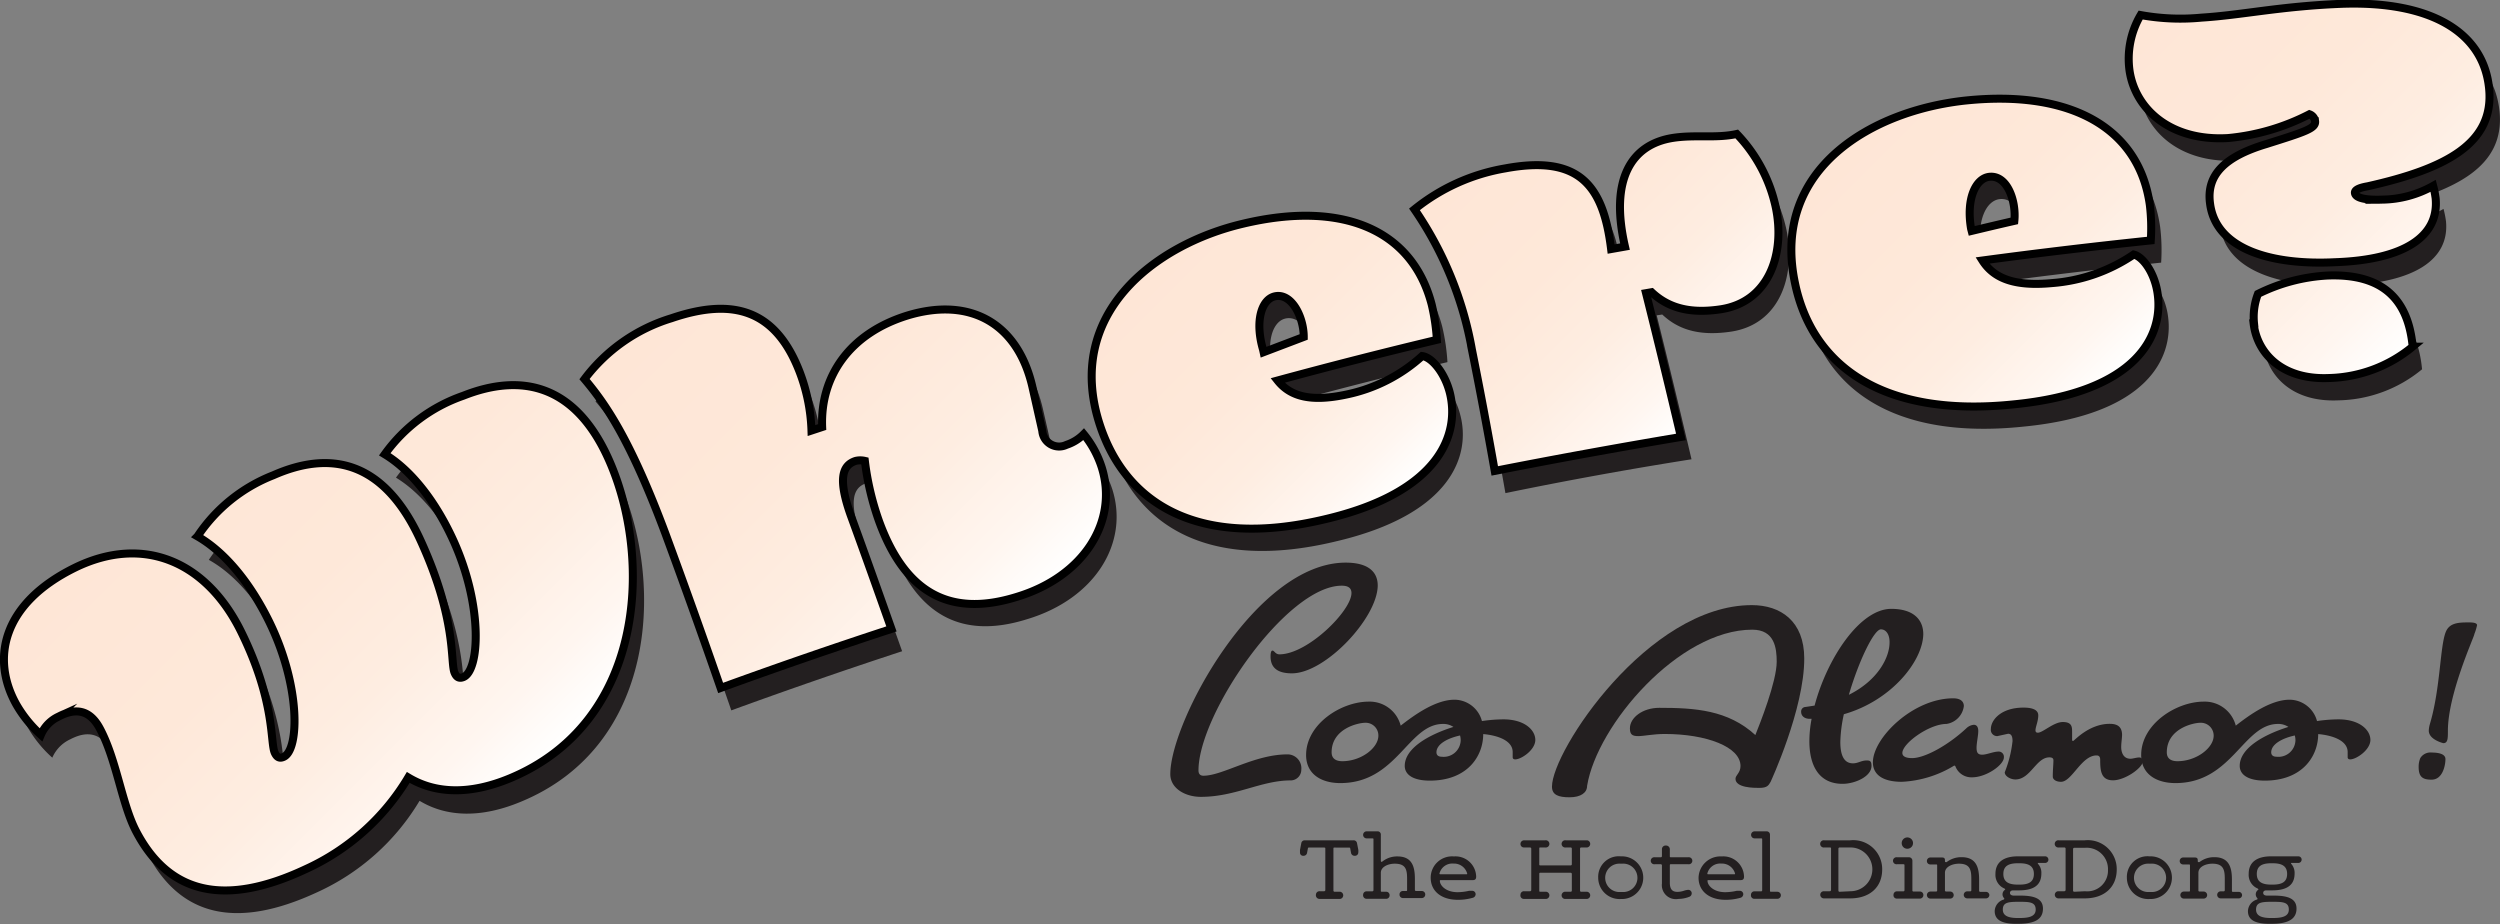 <svg id="Layer_1" data-name="Layer 1" xmlns="http://www.w3.org/2000/svg" xmlns:xlink="http://www.w3.org/1999/xlink" viewBox="0 0 234.17 86.56">
  <rect x="0" y="0" width="234.17" height="86.56" fill="#808080" stroke="none"/>
  <defs>
    <style>
      .cls-1 {
        fill: #231f20;
      }

      .cls-2, .cls-3, .cls-4, .cls-5, .cls-6, .cls-7 {
        stroke: #000;
        stroke-miterlimit: 10;
        stroke-width: 0.75px;
      }

      .cls-2 {
        fill: url(#linear-gradient);
      }

      .cls-3 {
        fill: url(#linear-gradient-2);
      }

      .cls-4 {
        fill: url(#linear-gradient-3);
      }

      .cls-5 {
        fill: url(#linear-gradient-4);
      }

      .cls-6 {
        fill: url(#linear-gradient-5);
      }

      .cls-7 {
        fill: url(#linear-gradient-6);
      }
    </style>
    <linearGradient id="linear-gradient" x1="24.84" y1="64.68" x2="56.73" y2="96.57" gradientUnits="userSpaceOnUse">
      <stop offset="0" stop-color="#fee6d6"/>
      <stop offset="0.39" stop-color="#fee8d9"/>
      <stop offset="0.64" stop-color="#feede1"/>
      <stop offset="0.86" stop-color="#fff6f0"/>
      <stop offset="1" stop-color="#fff"/>
    </linearGradient>
    <linearGradient id="linear-gradient-2" x1="69.46" y1="51.12" x2="101.22" y2="82.87" xlink:href="#linear-gradient"/>
    <linearGradient id="linear-gradient-3" x1="116.45" y1="46.66" x2="139.03" y2="69.24" xlink:href="#linear-gradient"/>
    <linearGradient id="linear-gradient-4" x1="145.53" y1="37.13" x2="168.67" y2="60.27" xlink:href="#linear-gradient"/>
    <linearGradient id="linear-gradient-5" x1="182.02" y1="34.8" x2="205.73" y2="58.51" xlink:href="#linear-gradient"/>
    <linearGradient id="linear-gradient-6" x1="210.57" y1="21.96" x2="238.8" y2="50.18" xlink:href="#linear-gradient"/>
  </defs>
  <g>
    <path class="cls-1" d="M21.81,102.57C20.46,100,20,95.93,18.43,93c-.95-1.77-2.25-2-3.86-1.16a3.36,3.36,0,0,0-1.68,1.72,11.35,11.35,0,0,1-2.31-2.85c-2.35-4.22-1.38-9.42,5.48-12.8,6.42-3.14,12.33-.6,15.58,6s2.7,10.42,3.17,11.36c.21.43.47.52.83.36,1.46-.69,1.58-6.63-1.37-12.66-1.69-3.44-4-6.43-6.72-7.94a15.05,15.05,0,0,1,7.08-5.73c5.3-2.34,10.34-1.46,13.8,6.09s2.76,11.46,3.2,12.42c.2.44.46.54.82.38,1.5-.63,1.85-6.57-.9-12.69-1.58-3.5-3.84-6.57-6.47-8.17a15.15,15.15,0,0,1,7.34-5.48c5.42-2.16,10.66-1.17,13.86,6.49,3.85,9.26,3.06,24.14-9.46,29.33-3.77,1.58-7,1.46-9.53-.07a21.55,21.55,0,0,1-9.6,8.57C30.12,109.68,24.88,108.43,21.81,102.57Z" transform="translate(-7.99 -22.59)"/>
    <path class="cls-1" d="M91.32,73.42A26.46,26.46,0,0,1,90,67.85a1.78,1.78,0,0,0-.86,0c-1.26.41-1.7,1.72-.4,5.28s2.52,7,3.75,10.46q-8.05,2.64-16,5.54Q74,81.92,71.37,74.72c-3.3-9-5.66-12.23-7.6-14.53a16,16,0,0,1,8.13-5.7c5.85-2.05,9.78-.73,11.95,5A16.84,16.84,0,0,1,85,65l1-.32c-.19-4.73,2.55-8.78,8-10.45,6-1.82,10.39.84,11.71,6.8.31,1.35.61,2.69.91,4a1.57,1.57,0,0,0,2.25,1.31,3.93,3.93,0,0,0,1.63-1,9.68,9.68,0,0,1,1.69,3.12c1.56,5-1.63,10.22-8,12.13C98,82.53,93.76,80.19,91.32,73.42Z" transform="translate(-7.99 -22.59)"/>
    <path class="cls-1" d="M112,64.43c-3.36-10.33,5.12-16.86,13.43-18.81,9.32-2.21,15.85.58,17.66,7.6a19.23,19.23,0,0,1,.48,3.29q-7.51,1.79-14.92,3.8c1.26,1.58,3.25,2,6.47,1.31a15,15,0,0,0,7.07-3.6c.88.11,2.1,1.52,2.58,3.43,1,3.76-.77,9.34-11.77,11.88C121.37,76.1,114.46,72,112,64.43Zm15.35-6.77,3.75-1.42c0-1.87-1.13-4.18-2.72-3.81-1.22.29-1.87,2.32-1.08,5Z" transform="translate(-7.99 -22.59)"/>
    <path class="cls-1" d="M149,68.78q-1-5.69-2.14-11.36a33.43,33.43,0,0,0-5.37-13.13A18.14,18.14,0,0,1,150,40.45c6.92-1.29,9.17,1.59,9.89,7.55l1.31-.22c-1.46-6.33.61-9.58,4.47-10.18,2.13-.34,4,.06,6-.37a14.22,14.22,0,0,1,3.66,6.91c.87,4.26-.61,8.81-5.17,9.51-2.66.4-4.78,0-6.47-1.6l-.52.08q1.68,6.73,3.26,13.48Q157.63,67,149,68.78Z" transform="translate(-7.99 -22.59)"/>
    <path class="cls-1" d="M177.08,51.08c-2.18-10.67,7.31-16.09,16.07-17,9.81-1,16.18,2.59,17.18,9.79a17.88,17.88,0,0,1,.09,3.32q-7.92.83-15.76,1.88c1.09,1.73,3.08,2.44,6.47,2.12a15.64,15.64,0,0,0,7.7-2.67c.89.22,2,1.78,2.24,3.74.51,3.85-1.93,9.16-13.54,10.29C185.23,63.84,178.65,58.9,177.08,51.08Zm16.56-4.78c1.34-.31,2.68-.63,4-.93.18-1.86-.66-4.29-2.33-4.13-1.29.13-2.21,2.07-1.73,4.87Z" transform="translate(-7.99 -22.59)"/>
    <path class="cls-1" d="M215.94,43.76c-.36-2.67,1.37-4.38,5.24-5.55,3.66-1.15,4.68-1.47,4.59-2.15a.75.75,0,0,0-.52-.65,20.64,20.64,0,0,1-7.62,2.22c-5.35.32-8.65-2.65-9.22-6.24a8.11,8.11,0,0,1,1.07-5.25,20.82,20.82,0,0,0,5.72.24c3.73-.22,7.32-1.06,13.05-1.28,8.32-.31,13.35,2.61,13.87,7.95.49,5.11-4,7.49-11.39,9.13-1,.18-1.21.43-1.19.63.06.52,1.17.68,2.53.63a10,10,0,0,0,4.8-1.28,9,9,0,0,1,.23,1.15c.35,3.61-3,5.77-9.41,6C221.82,49.56,216.52,48.07,215.94,43.76ZM220,55a6.13,6.13,0,0,1,.37-2.77,16.43,16.43,0,0,1,6.49-1.71c5.23-.21,7.59,2.25,8,6.66A12.64,12.64,0,0,1,227,60.09C222.71,60.28,220.38,57.82,220,55Z" transform="translate(-7.99 -22.59)"/>
  </g>
  <g>
    <path class="cls-2" d="M20.74,100.46c-1.35-2.58-1.81-6.64-3.38-9.6-.94-1.78-2.25-2-3.86-1.16a3.32,3.32,0,0,0-1.68,1.72,11.56,11.56,0,0,1-2.31-2.86C7.16,84.34,8.14,79.15,15,75.77c6.42-3.14,12.33-.6,15.58,6s2.69,10.42,3.16,11.36c.21.43.47.52.83.35,1.46-.68,1.59-6.62-1.36-12.65-1.69-3.44-4-6.43-6.72-8a15.13,15.13,0,0,1,7.09-5.72c5.3-2.34,10.34-1.46,13.8,6.09s2.76,11.47,3.2,12.43c.19.43.45.53.82.38,1.5-.63,1.85-6.57-.9-12.7-1.58-3.5-3.83-6.57-6.47-8.17a15.18,15.18,0,0,1,7.35-5.48c5.42-2.15,10.67-1.17,13.86,6.5,3.85,9.26,3,24.14-9.48,29.33-3.77,1.57-7,1.45-9.53-.08A21.58,21.58,0,0,1,36.63,104C29,107.58,23.81,106.32,20.74,100.46Z" transform="translate(-7.99 -22.59)"/>
    <path class="cls-3" d="M90.3,71.33A26.18,26.18,0,0,1,89,65.76a1.9,1.9,0,0,0-.86,0c-1.27.41-1.7,1.71-.4,5.27s2.52,7,3.75,10.47q-8.07,2.64-16,5.53Q73,79.85,70.34,72.63C67,63.68,64.68,60.4,62.74,58.1a16,16,0,0,1,8.14-5.7c5.86-2,9.78-.73,12,5A16.88,16.88,0,0,1,84,62.92l1-.33c-.19-4.73,2.56-8.77,8-10.45,6-1.81,10.4.85,11.72,6.81l.9,4a1.58,1.58,0,0,0,2.26,1.31,4.08,4.08,0,0,0,1.62-1,9.49,9.49,0,0,1,1.69,3.12c1.56,5-1.63,10.22-8,12.13C96.93,80.44,92.74,78.11,90.3,71.33Z" transform="translate(-7.99 -22.59)"/>
    <path class="cls-4" d="M111,62.35c-3.36-10.33,5.12-16.86,13.44-18.81,9.31-2.21,15.85.57,17.66,7.6a19.11,19.11,0,0,1,.48,3.28q-7.53,1.8-14.92,3.81c1.25,1.58,3.25,2,6.47,1.31a15.08,15.08,0,0,0,7.07-3.6c.88.1,2.1,1.52,2.59,3.43.94,3.76-.78,9.33-11.79,11.88C120.37,74,113.46,69.91,111,62.35Zm15.35-6.77,3.76-1.43c0-1.86-1.14-4.17-2.72-3.8-1.23.29-1.88,2.32-1.09,5Z" transform="translate(-7.99 -22.59)"/>
    <path class="cls-5" d="M148,66.7q-1-5.69-2.14-11.37a33.51,33.51,0,0,0-5.38-13.13A18.43,18.43,0,0,1,149,38.36c6.92-1.28,9.17,1.59,9.9,7.56l1.3-.23c-1.46-6.33.62-9.57,4.47-10.18,2.13-.33,4.05.06,6-.37a14.22,14.22,0,0,1,3.66,6.91c.88,4.26-.6,8.81-5.16,9.51-2.66.4-4.78,0-6.48-1.6l-.52.09q1.69,6.74,3.27,13.47Q156.64,65,148,66.7Z" transform="translate(-7.99 -22.59)"/>
    <path class="cls-6" d="M176.1,49c-2.18-10.67,7.31-16.09,16.07-17,9.81-1,16.18,2.58,17.19,9.78a18,18,0,0,1,.09,3.33q-7.94.83-15.77,1.88c1.1,1.73,3.09,2.43,6.48,2.12a15.74,15.74,0,0,0,7.69-2.68c.9.22,2,1.79,2.25,3.74.52,3.85-1.92,9.17-13.53,10.3C184.26,61.74,177.67,56.81,176.1,49Zm16.57-4.78c1.34-.32,2.68-.64,4-.94.19-1.86-.66-4.3-2.33-4.13-1.29.13-2.21,2.07-1.72,4.88Z" transform="translate(-7.99 -22.59)"/>
    <path class="cls-7" d="M215,41.65c-.36-2.67,1.37-4.39,5.25-5.56,3.65-1.15,4.67-1.47,4.59-2.15a.81.81,0,0,0-.53-.65,20.8,20.8,0,0,1-7.61,2.23c-5.35.32-8.66-2.65-9.23-6.24A8.07,8.07,0,0,1,208.5,24a20.74,20.74,0,0,0,5.71.24c3.73-.23,7.33-1.06,13.06-1.29,8.32-.31,13.35,2.6,13.87,7.94.5,5.11-4,7.5-11.38,9.15-1,.17-1.21.42-1.19.62.06.53,1.17.68,2.53.63A10,10,0,0,0,235.9,40a9.31,9.31,0,0,1,.23,1.15c.35,3.62-3,5.78-9.4,6C220.86,47.45,215.55,46,215,41.65Zm4.12,11.23a6,6,0,0,1,.37-2.76,16.59,16.59,0,0,1,6.49-1.72c5.22-.21,7.59,2.25,8,6.66A12.76,12.76,0,0,1,226.09,58C221.76,58.17,219.41,55.71,219.08,52.88Z" transform="translate(-7.99 -22.59)"/>
  </g>
  <g>
    <path class="cls-1" d="M129,85.66c-1,0-2-.28-2-1.58,0-.12,0-.55.18-.55s.27.35.65.35c2.64,0,6.75-4.08,6.75-5.74,0-.43-.26-.69-.91-.69-5.17,0-13.42,12-13.42,17.3,0,.26.1.5.46.5,1.83,0,4.75-2,7.89-2a1.3,1.3,0,0,1,1.28,1.44,1,1,0,0,1-1,1c-2.77,0-5.15,1.54-8.41,1.54-1.46,0-2.86-.79-2.86-2.13,0-4.88,8-19.81,16.43-19.81,2.14,0,3,.89,3,2.15C137,80.49,132.13,85.66,129,85.66Z" transform="translate(-7.99 -22.59)"/>
    <path class="cls-1" d="M133.53,95.94c-1.74,0-3.2-.81-3.2-2.63,0-2.9,3.29-5,5.86-5a3,3,0,0,1,3,2.25c1.38-1.08,3.31-2.43,5.05-2.43a2.68,2.68,0,0,1,2.56,2,14.15,14.15,0,0,1,2-.16c2,0,3,1,3,1.93s-1.31,1.82-1.88,1.82c-.14,0-.24-.06-.24-.2s0-.28,0-.49c0-1.07-1.4-1.56-2.76-1.68v0c0,2.07-1.48,4.36-5,4.36-1.62,0-2.35-.59-2.35-1.38,0-1.6,2.11-2.88,4.56-3.65a1.7,1.7,0,0,0-1-.28C139.88,90.43,138.83,95.94,133.53,95.94Zm2.36-5.65c-.71,0-3.17.56-3.17,2.77,0,.59.41.83,1,.83,1.78,0,3.38-1.25,3.38-2.39A1.19,1.19,0,0,0,135.89,90.29Zm8.92,1.64a1.74,1.74,0,0,0-.06-.45c-1.22.27-2.21.83-2.21,1.58,0,.23.14.41.48.41A1.59,1.59,0,0,0,144.81,91.93Z" transform="translate(-7.99 -22.59)"/>
    <path class="cls-1" d="M173.84,95.82c-.19.33-.31.57-1.06.57-.49,0-2.23,0-2.23-.85,0-.35.47-.55.47-1.2,0-1.8-3.21-3-7.1-3-1.09,0-1.93.2-2.49.2s-.77-.16-.77-.73c0-1,1.19-1.92,2.75-1.92,3.35,0,6.43.2,9,2.55.4-1,2-5,2-6.87,0-1.28-.2-3-2.29-3-6.87,0-14.54,8.93-15.47,14.63,0,.64-.59,1.07-1.64,1.07s-1.65-.22-1.65-1c0-3.33,9-17,18.72-17,2.68,0,4.91,1.48,4.91,5C177,89,173.84,95.82,173.84,95.82Z" transform="translate(-7.99 -22.59)"/>
    <path class="cls-1" d="M180.7,89.49a13.29,13.29,0,0,0-.33,2.6c0,1.22.33,2,1.18,2,.51,0,.75-.27,1.32-.27.34,0,.42.15.42.51,0,1-1.56,1.68-2.71,1.68-2.21,0-3.11-1.7-3.11-4a11.21,11.21,0,0,1,.21-2.09h-.17c-.58,0-.81-.34-.81-.65a.42.42,0,0,1,.41-.46l.85-.13c1.16-4.38,4.22-9.06,7.18-9.06,2.07,0,3,1,3,2.37C188.1,84.51,185.16,88.22,180.7,89.49Zm3.47-7.95c-.65,0-2.09,3-3,6.13,2.77-1.38,3.81-3.55,3.81-4.89C185,82.05,184.67,81.54,184.17,81.54Z" transform="translate(-7.99 -22.59)"/>
    <path class="cls-1" d="M192.71,95.4a1.6,1.6,0,0,1-1.55-1,.13.13,0,0,0-.12-.1,10.33,10.33,0,0,1-4.91,1.52c-1.92,0-2.71-.77-2.71-1.82,0-2.3,3.77-6,7.52-6,.73,0,1,.33,1,.73a1.93,1.93,0,0,1-1.63,1.67c-1.62,0-4.13,1.82-4.13,2.72,0,.28.26.48.91.48,1.19,0,3.36-1.19,5.07-2.78a1.17,1.17,0,0,1,.71-.34c.24,0,.42.16.42.59s-.16,1.11-.16,1.56.12.65.53.65,1-.27,1.48-.29a.49.49,0,0,1,.55.53C195.71,94.22,194.06,95.4,192.71,95.4Z" transform="translate(-7.99 -22.59)"/>
    <path class="cls-1" d="M205.91,95.68c-1.13,0-1.2-.91-1.2-1.93,0-.26-.1-.4-.34-.4-1.42,0-2.31,2.47-3.33,2.47-.44,0-.77-.2-.77-.49,0-.64.06-1.15.06-1.52,0-.16-.08-.28-.38-.28-1.24,0-1.77,2.07-3.18,2.07-.47,0-1-.31-1-.67a11.15,11.15,0,0,0,.73-2.92c0-.55-.18-.69-.42-.69l-1,.22a.59.59,0,0,1-.61-.67c0-.81.92-2,3.06-2,1.22,0,1.38.44,1.38.73,0,.54-.26,1.09-.26,1.39,0,.15.06.23.22.23.47,0,1.48-1,2.34-1s.87.47.87.92c0,.24,0,.48,0,.65s0,.2.1.2,1.46-1.6,3.43-1.6c.7,0,1.13.26,1.15,1,0,.37-.08.75-.08,1.18s.16,1.09.87,1.09c.21,0,.57-.12.81-.12a.34.34,0,0,1,.35.39C208.61,94.58,207,95.68,205.91,95.68Z" transform="translate(-7.99 -22.59)"/>
    <path class="cls-1" d="M211.76,95.94c-1.75,0-3.21-.81-3.21-2.63,0-2.9,3.29-5,5.86-5a3,3,0,0,1,3,2.25c1.38-1.08,3.31-2.43,5.05-2.43a2.68,2.68,0,0,1,2.56,2,14.29,14.29,0,0,1,2-.16c2,0,3,1,3,1.93s-1.32,1.82-1.89,1.82c-.14,0-.24-.06-.24-.2s0-.28,0-.49c0-1.07-1.4-1.56-2.76-1.68v0c0,2.07-1.48,4.36-5,4.36-1.62,0-2.35-.59-2.35-1.38,0-1.6,2.11-2.88,4.56-3.65a1.7,1.7,0,0,0-1-.28C218.1,90.43,217.05,95.94,211.76,95.94Zm2.35-5.65c-.71,0-3.16.56-3.16,2.77,0,.59.4.83,1,.83,1.78,0,3.39-1.25,3.39-2.39A1.2,1.2,0,0,0,214.11,90.29ZM223,91.93a1.74,1.74,0,0,0-.06-.45c-1.22.27-2.21.83-2.21,1.58,0,.23.14.41.49.41A1.59,1.59,0,0,0,223,91.93Z" transform="translate(-7.99 -22.59)"/>
    <path class="cls-1" d="M235.75,95.62c-.77,0-1.21-.2-1.21-1.18a2.07,2.07,0,0,1,.16-.85,1.12,1.12,0,0,1,1.08-.51c.42,0,1.27.06,1.27.61S236.81,95.62,235.75,95.62Zm4-13.59c-.12.45-2.47,5.66-2.47,9,0,.73,0,1.17-.43,1.17,0,0-1.36-.32-1.36-1.17a2.41,2.41,0,0,1,.1-.61c1-3.35.94-7.32,1.5-8.66.35-.83,1.18-.87,2.13-.87.25,0,.79,0,.79.26A4.74,4.74,0,0,1,239.75,82Z" transform="translate(-7.99 -22.59)"/>
  </g>
  <g>
    <path class="cls-1" d="M131.25,106.4a.33.33,0,0,1,.36-.33h.4a.11.11,0,0,0,.12-.12V102.1c0-.08,0-.12-.11-.12h-1.41c-.07,0-.1,0-.11.07l-.08.43a.33.33,0,0,1-.34.27.29.29,0,0,1-.32-.32,2.32,2.32,0,0,1,0-.24l.12-.62a.32.32,0,0,1,.33-.27h4.55a.32.32,0,0,1,.34.27l.12.62a1.2,1.2,0,0,1,0,.24.31.31,0,0,1-.33.32.33.33,0,0,1-.35-.27l-.08-.43s0-.07-.1-.07H133c-.09,0-.11,0-.11.12V106a.11.11,0,0,0,.12.12h.4a.34.34,0,1,1,0,.67h-1.8A.34.34,0,0,1,131.25,106.4Z" transform="translate(-7.99 -22.59)"/>
    <path class="cls-1" d="M135.67,106.4a.32.32,0,0,1,.34-.32h.52a.11.11,0,0,0,.11-.12v-4.73c0-.08,0-.11-.11-.11H136a.33.33,0,0,1,0-.66h1a.3.3,0,0,1,.33.33v2.35c0,.08,0,.18.06.18a.37.37,0,0,0,.16-.09,2.18,2.18,0,0,1,1.34-.42c1.43,0,1.63,1.06,1.63,2.12v1a.11.11,0,0,0,.12.12h.51a.32.32,0,0,1,.34.32.33.33,0,0,1-.34.34h-1.74a.32.32,0,0,1-.33-.34.31.31,0,0,1,.33-.32h.28c.07,0,.1,0,.1-.11V104.9c0-.87-.13-1.41-1.16-1.41-.61,0-1.3.29-1.3.85V106c0,.07,0,.12.09.12h.39a.31.31,0,0,1,.34.32.32.32,0,0,1-.34.34H136A.33.33,0,0,1,135.67,106.4Z" transform="translate(-7.99 -22.59)"/>
    <path class="cls-1" d="M142,104.81a2,2,0,0,1,2.17-2,1.94,1.94,0,0,1,2.09,1.89c0,.24-.1.33-.33.33h-3c-.05,0-.07,0-.07.07,0,.42.55,1.06,1.66,1.06a5,5,0,0,0,1.07-.13l.29,0a.32.32,0,0,1,.33.33.36.36,0,0,1-.29.33,5,5,0,0,1-1.53.18C142.91,106.82,142,106,142,104.81Zm3.34-.33c.06,0,.08,0,.08-.06a1.27,1.27,0,0,0-1.28-.94,1.24,1.24,0,0,0-1.32.94s0,.06.07.06Z" transform="translate(-7.99 -22.59)"/>
    <path class="cls-1" d="M150.41,106.4a.32.32,0,0,1,.34-.33h.53a.12.12,0,0,0,.14-.13V102.1a.12.12,0,0,0-.14-.13h-.53a.32.32,0,0,1-.34-.33.34.34,0,0,1,.36-.34h1.95a.34.34,0,1,1,0,.67h-.44c-.08,0-.11,0-.11.12v1.43c0,.09,0,.13.11.13h2.82a.11.11,0,0,0,.12-.13v-1.43a.11.11,0,0,0-.12-.12h-.44a.34.34,0,1,1,0-.67h2a.34.34,0,0,1,0,.67h-.54a.11.11,0,0,0-.13.12V106a.11.11,0,0,0,.13.12h.54a.34.34,0,0,1,0,.67h-2a.34.34,0,1,1,0-.67h.44a.11.11,0,0,0,.12-.12v-1.54a.11.11,0,0,0-.12-.12h-2.82c-.06,0-.11,0-.11.12V106c0,.08,0,.12.11.12h.44a.34.34,0,1,1,0,.67h-2A.32.32,0,0,1,150.41,106.4Z" transform="translate(-7.99 -22.59)"/>
    <path class="cls-1" d="M157.69,104.8a1.93,1.93,0,0,1,2.1-2h.12a2,2,0,1,1,0,4h-.12A2,2,0,0,1,157.69,104.8Zm2.23,1.34a1.33,1.33,0,1,0,0-2.65h-.13a1.33,1.33,0,1,0,0,2.65Z" transform="translate(-7.99 -22.59)"/>
    <path class="cls-1" d="M163.66,105.34v-1.68a.11.11,0,0,0-.12-.12H163a.33.33,0,1,1,0-.65h.54a.11.11,0,0,0,.12-.12v-.64a.34.34,0,0,1,.37-.34.35.35,0,0,1,.37.34v.64c0,.08,0,.12.1.12h1.62a.33.33,0,1,1,0,.65H164.5c-.07,0-.1,0-.1.12v1.61c0,.72.33.86.72.86a2,2,0,0,0,.64-.12,1.63,1.63,0,0,1,.36-.07.32.32,0,0,1,.33.32.35.35,0,0,1-.25.34,2.83,2.83,0,0,1-1,.19A1.31,1.31,0,0,1,163.66,105.34Z" transform="translate(-7.99 -22.59)"/>
    <path class="cls-1" d="M167.09,104.81a2.05,2.05,0,0,1,2.17-2,1.94,1.94,0,0,1,2.09,1.89c0,.24-.1.33-.33.33H168c-.05,0-.07,0-.07.07,0,.42.55,1.06,1.66,1.06a5,5,0,0,0,1.07-.13l.29,0a.32.32,0,0,1,.33.33.36.36,0,0,1-.29.33,5,5,0,0,1-1.52.18C168,106.82,167.09,106,167.09,104.81Zm3.34-.33c.06,0,.08,0,.08-.06a1.27,1.27,0,0,0-1.28-.94,1.24,1.24,0,0,0-1.32.94s0,.06.07.06Z" transform="translate(-7.99 -22.59)"/>
    <path class="cls-1" d="M172,106.41a.32.32,0,0,1,.34-.33h.57c.08,0,.14,0,.14-.12v-4.73c0-.08,0-.11-.12-.11h-.59a.33.33,0,1,1,0-.66h1.1a.31.31,0,0,1,.34.33V106c0,.08,0,.12.11.12h.58a.33.33,0,0,1,0,.66h-2.13A.32.32,0,0,1,172,106.41Z" transform="translate(-7.99 -22.59)"/>
    <path class="cls-1" d="M178.49,106.4a.33.33,0,0,1,.34-.33h.54a.12.12,0,0,0,.13-.12v-3.87c0-.07,0-.11-.12-.11h-.5a.34.34,0,1,1,0-.67h2.41a2.71,2.71,0,0,1,3,2.73c0,1.66-1.16,2.71-3,2.71h-2.44A.34.34,0,0,1,178.49,106.4Zm2.83-.33a2.05,2.05,0,1,0,0-4.1h-1a.12.12,0,0,0-.13.13V106a.11.11,0,0,0,.13.12Z" transform="translate(-7.99 -22.59)"/>
    <path class="cls-1" d="M185.35,106.41a.32.32,0,0,1,.33-.33h.59a.1.1,0,0,0,.11-.1v-2.33c0-.06,0-.11-.12-.11h-.57a.33.33,0,1,1,0-.65h1.08a.32.32,0,0,1,.35.32V106a.1.1,0,0,0,.11.1h.57a.32.32,0,0,1,.35.33.33.33,0,0,1-.35.33h-2.12A.31.31,0,0,1,185.35,106.41Zm.77-4.84a.53.53,0,1,1,.53.52A.52.52,0,0,1,186.12,101.57Z" transform="translate(-7.99 -22.59)"/>
    <path class="cls-1" d="M194.33,106.41a.32.32,0,0,1-.34.33h-1.73a.33.33,0,1,1,0-.66h.27a.1.1,0,0,0,.11-.1V104.9c0-.86-.14-1.41-1.16-1.41-.62,0-1.31.29-1.31.85V106c0,.07.06.1.12.1h.37a.33.33,0,0,1,0,.66h-1.85a.33.33,0,1,1,0-.66h.52a.1.1,0,0,0,.11-.1v-2.33c0-.08,0-.11-.11-.11h-.52a.31.31,0,0,1-.33-.33.32.32,0,0,1,.33-.32h1.1c.18,0,.26.08.26.24s0,.19.07.19a.16.16,0,0,0,.09,0,2.24,2.24,0,0,1,1.4-.46c1.43,0,1.64,1.06,1.64,2.12v1a.11.11,0,0,0,.12.13h.5A.32.32,0,0,1,194.33,106.41Z" transform="translate(-7.99 -22.59)"/>
    <path class="cls-1" d="M194.83,107.93a1.17,1.17,0,0,1,.84-1.08s.05,0,.05-.06a.07.07,0,0,0,0-.06.51.51,0,0,1,.08-.8.06.06,0,0,0,0-.06s0,0-.05-.05a1.39,1.39,0,0,1-.85-1.38c0-1.15.85-1.64,2.11-1.64h0l.54,0h2a.31.31,0,0,1,0,.62h-.61s-.07,0-.07,0,0,0,0,.07a1.22,1.22,0,0,1,.33.92c0,1.2-.87,1.58-2.11,1.58h-.54c-.19,0-.29.1-.29.24s.11.25.37.25h.63c1.39,0,2.09.34,2.09,1.22,0,1.1-.94,1.42-2.33,1.42h0C195.66,109.15,194.83,108.85,194.83,107.93Zm2.23.65c.78,0,1.61-.06,1.61-.79s-.62-.73-1.61-.73-1.47.07-1.47.73.67.79,1.44.79Zm.09-3.13c.82,0,1.35-.22,1.35-1s-.55-1-1.35-1H197c-.83,0-1.36.23-1.36,1s.53,1,1.36,1Z" transform="translate(-7.99 -22.59)"/>
    <path class="cls-1" d="M200.46,106.4a.33.33,0,0,1,.34-.33h.54a.12.12,0,0,0,.13-.12v-3.87a.11.11,0,0,0-.12-.11h-.5a.34.34,0,1,1,0-.67h2.41a2.71,2.71,0,0,1,3,2.73c0,1.66-1.16,2.71-3,2.71h-2.44A.34.34,0,0,1,200.46,106.4Zm2.83-.33a1.94,1.94,0,0,0,2.15-2A2,2,0,0,0,203.3,102h-1a.12.12,0,0,0-.13.13V106a.11.11,0,0,0,.12.12Z" transform="translate(-7.99 -22.59)"/>
    <path class="cls-1" d="M207.21,104.8a1.93,1.93,0,0,1,2.11-2h.11a2,2,0,1,1,0,4h-.11A2,2,0,0,1,207.21,104.8Zm2.23,1.34a1.33,1.33,0,1,0,0-2.65h-.12a1.33,1.33,0,1,0,0,2.65Z" transform="translate(-7.99 -22.59)"/>
    <path class="cls-1" d="M218,106.41a.31.31,0,0,1-.33.33H216a.33.33,0,1,1,0-.66h.27a.1.1,0,0,0,.11-.1V104.9c0-.86-.14-1.41-1.16-1.41-.63,0-1.31.29-1.31.85V106c0,.07.06.1.12.1h.37a.33.33,0,0,1,0,.66h-1.85a.33.33,0,1,1,0-.66H213c.08,0,.12,0,.12-.1v-2.33c0-.08,0-.11-.12-.11h-.51a.31.31,0,0,1-.33-.33.32.32,0,0,1,.33-.32h1.1c.17,0,.26.08.26.24s0,.19.07.19a.16.16,0,0,0,.09,0,2.24,2.24,0,0,1,1.4-.46c1.43,0,1.64,1.06,1.64,2.12v1c0,.09,0,.13.12.13h.5A.31.31,0,0,1,218,106.41Z" transform="translate(-7.99 -22.59)"/>
    <path class="cls-1" d="M218.55,107.93a1.17,1.17,0,0,1,.84-1.08s.05,0,.05-.06a.07.07,0,0,0,0-.06.51.51,0,0,1,.08-.8.06.06,0,0,0,0-.06s0,0-.05-.05a1.39,1.39,0,0,1-.85-1.38c0-1.15.85-1.64,2.11-1.64h0l.54,0h2a.31.31,0,0,1,0,.62h-.61s-.07,0-.07,0,0,0,0,.07a1.26,1.26,0,0,1,.33.92c0,1.2-.88,1.58-2.11,1.58h-.54c-.2,0-.29.1-.29.24s.11.25.37.25H221c1.4,0,2.1.34,2.1,1.22,0,1.1-1,1.42-2.33,1.42h0C219.38,109.15,218.55,108.85,218.55,107.93Zm2.23.65c.77,0,1.6-.06,1.6-.79s-.61-.73-1.6-.73-1.47.07-1.47.73.67.79,1.44.79Zm.08-3.13c.83,0,1.36-.22,1.36-1s-.55-1-1.36-1h-.12c-.83,0-1.36.23-1.36,1s.53,1,1.36,1Z" transform="translate(-7.99 -22.59)"/>
  </g>
</svg>
